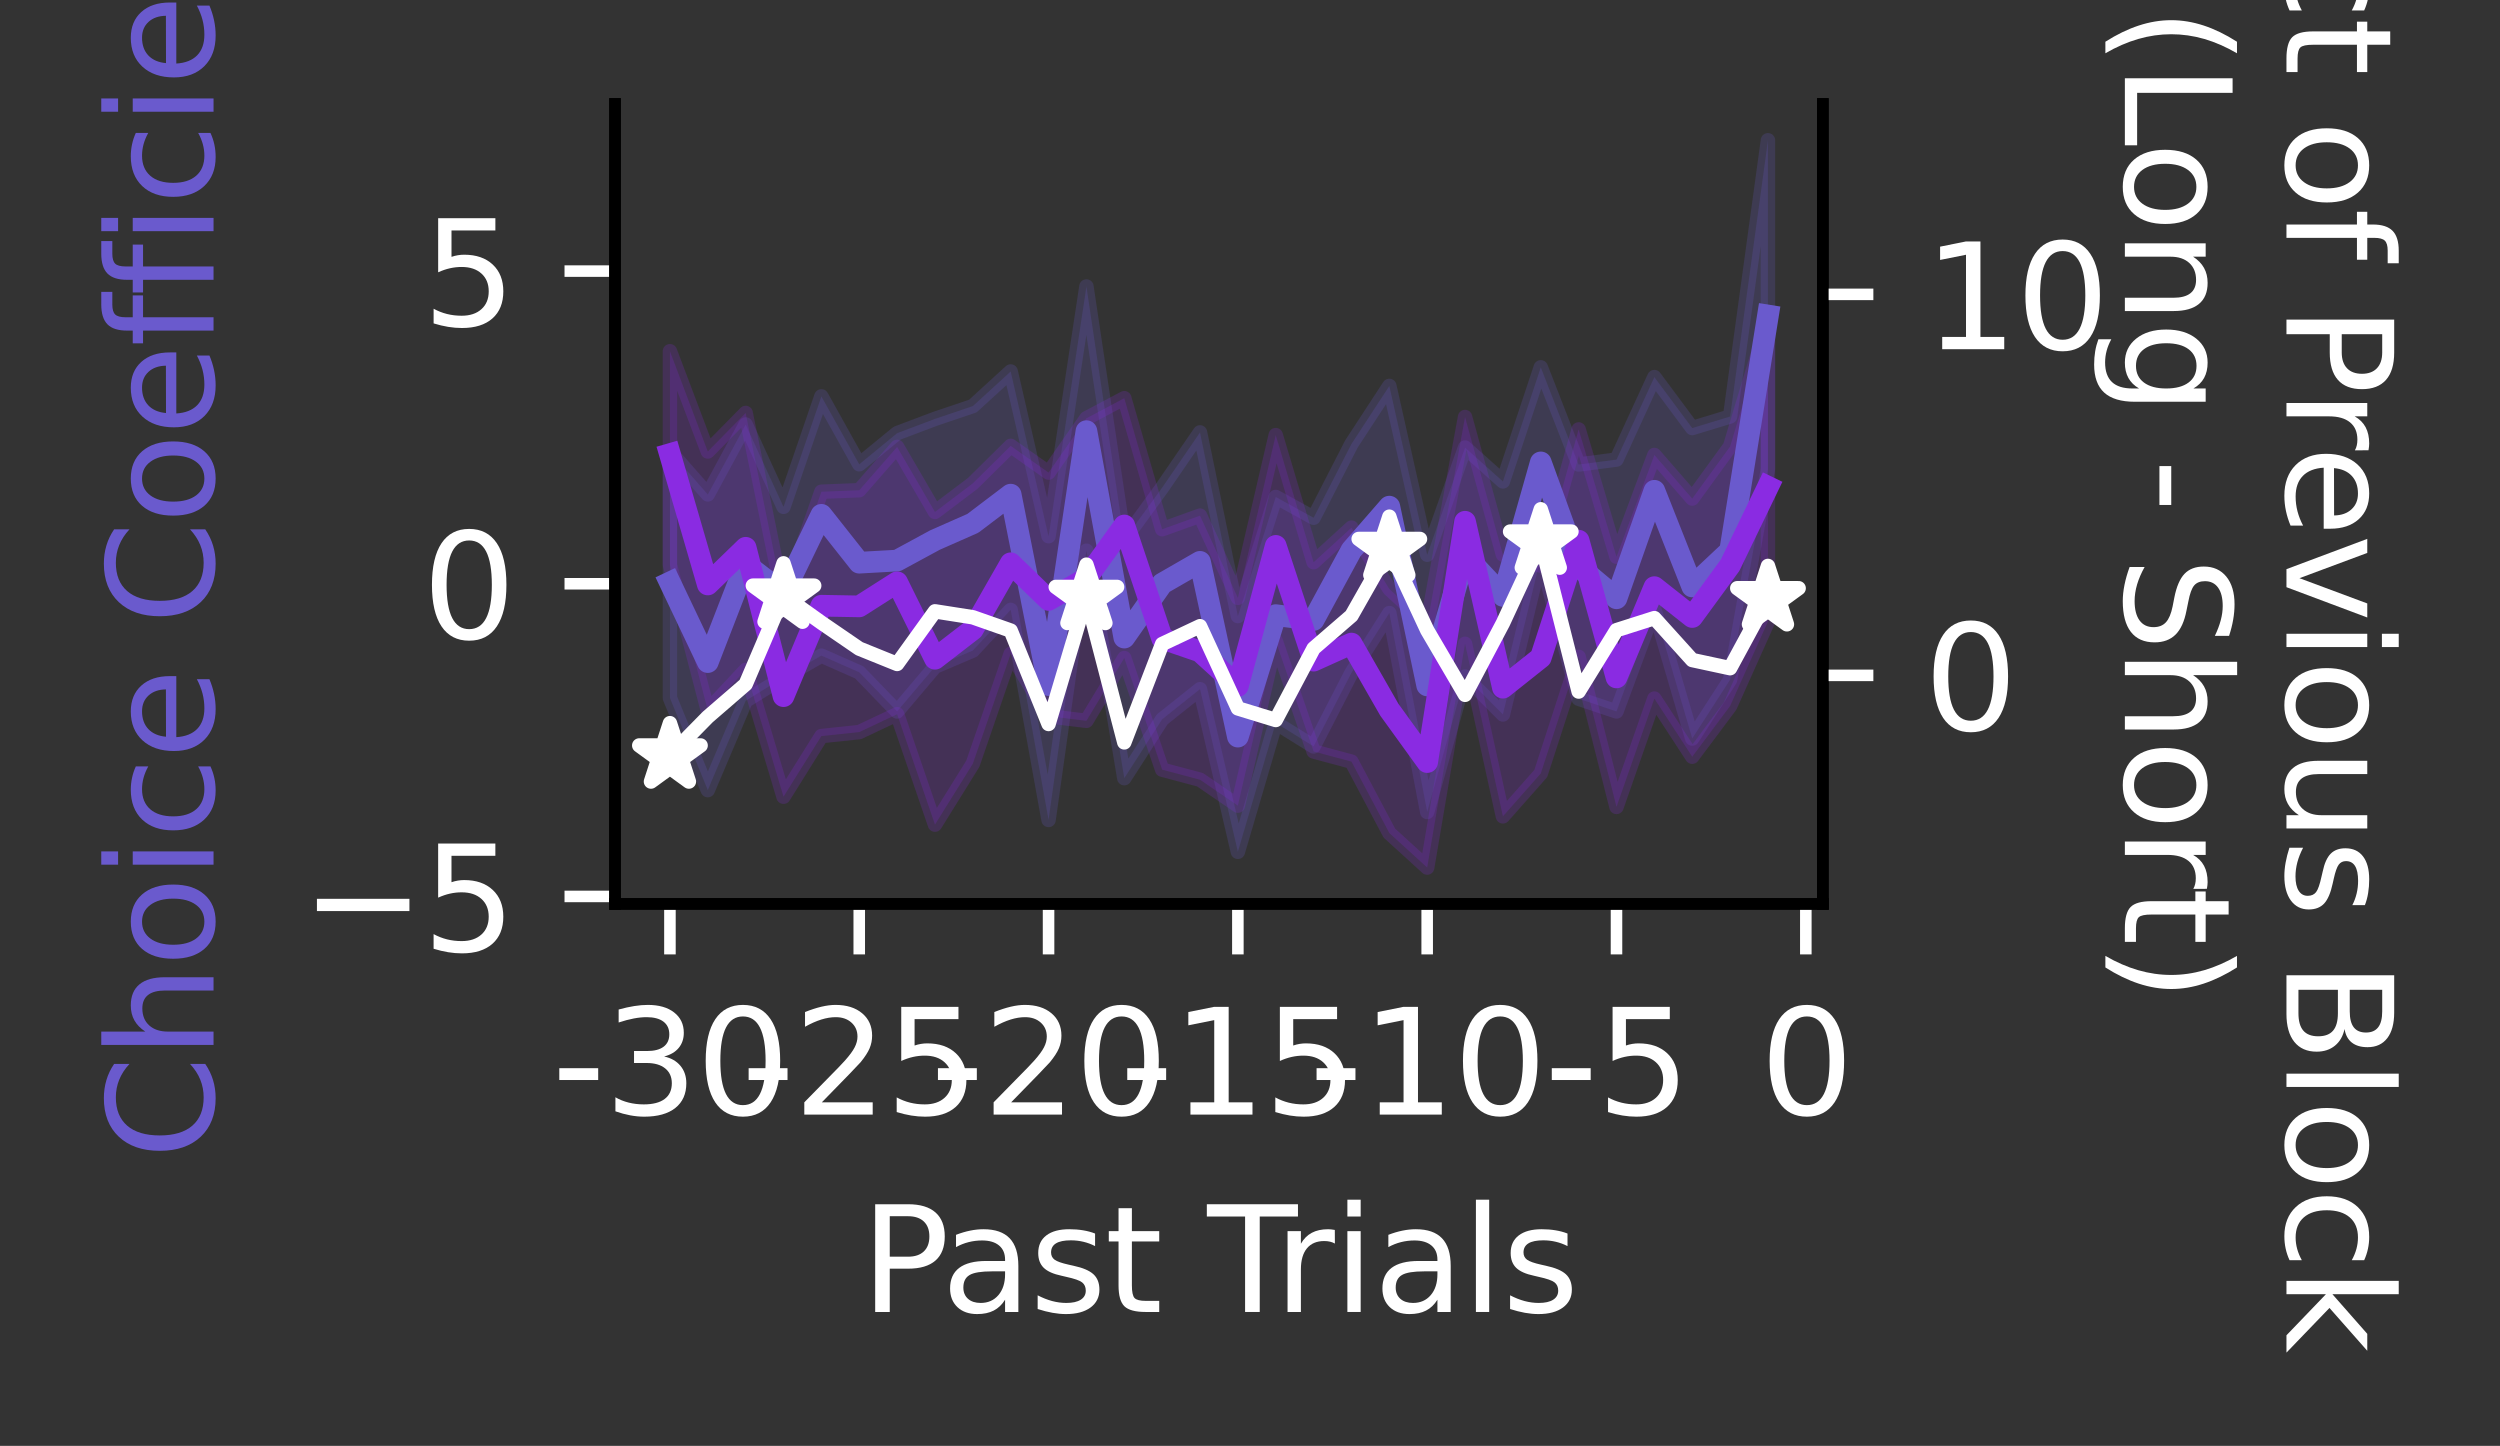 <?xml version="1.0" encoding="utf-8" standalone="no"?>
<!DOCTYPE svg PUBLIC "-//W3C//DTD SVG 1.1//EN"
  "http://www.w3.org/Graphics/SVG/1.1/DTD/svg11.dtd">
<svg xmlns:xlink="http://www.w3.org/1999/xlink" width="173.245pt" height="100.196pt" viewBox="0 0 173.245 100.196" xmlns="http://www.w3.org/2000/svg" version="1.1">
 <rect x="0" y="0" width="173.245" height="100.196" fill="#333333" stroke="none"/>
 <defs>
  <style type="text/css">*{stroke-linejoin: round; stroke-linecap: butt}</style>
 </defs>
 <g id="figure_1">
  <g id="patch_1">
   <path d="M -0 100.196 
L 173.245 100.196 
L 173.245 0 
L -0 0 
L -0 100.196 
z
" style="fill: none"/>
  </g>
  <g id="axes_1">
   <g id="patch_2">
    <path d="M 42.62 62.64 
L 126.32 62.64 
L 126.32 7.2 
L 42.62 7.2 
L 42.62 62.64 
z
" style="fill: none"/>
   </g>
   <g id="PolyCollection_1">
    <defs>
     <path id="m80fbc6d34b" d="M 46.425 -68.922 
L 46.425 -51.821 
L 49.049 -45.442 
L 51.673 -51.629 
L 54.296 -53.251 
L 56.92 -54.761 
L 59.544 -53.603 
L 62.168 -50.891 
L 64.792 -53.993 
L 67.415 -55.111 
L 70.039 -57.932 
L 72.663 -43.374 
L 75.287 -62.034 
L 77.911 -46.269 
L 80.535 -50.347 
L 83.158 -52.437 
L 85.782 -41.166 
L 88.406 -50.1 
L 91.03 -48.468 
L 93.654 -53.565 
L 96.278 -57.713 
L 98.901 -43.925 
L 101.525 -53.314 
L 104.149 -50.684 
L 106.773 -61.572 
L 109.397 -51.773 
L 112.02 -50.893 
L 114.644 -57.984 
L 117.268 -49.016 
L 119.892 -53.088 
L 122.516 -67.712 
L 122.516 -90.476 
L 122.516 -90.476 
L 119.892 -71.333 
L 117.268 -70.533 
L 114.644 -74.065 
L 112.02 -68.349 
L 109.397 -68.006 
L 106.773 -74.742 
L 104.149 -66.835 
L 101.525 -69.182 
L 98.901 -61.755 
L 96.278 -73.453 
L 93.654 -69.435 
L 91.03 -64.317 
L 88.406 -65.76 
L 85.782 -57.503 
L 83.158 -70.231 
L 80.535 -66.407 
L 77.911 -62.799 
L 75.287 -80.343 
L 72.663 -63.036 
L 70.039 -74.454 
L 67.415 -72.056 
L 64.792 -71.17 
L 62.168 -70.178 
L 59.544 -68.023 
L 56.92 -72.729 
L 54.296 -65.074 
L 51.673 -70.782 
L 49.049 -65.934 
L 46.425 -68.922 
z
" style="stroke: #6a5acd; stroke-opacity: 0.2"/>
    </defs>
    <g clip-path="url(#pa67ae4283b)">
     <use xlink:href="#m80fbc6d34b" x="0" y="100.196" style="fill: #6a5acd; fill-opacity: 0.2; stroke: #6a5acd; stroke-opacity: 0.2"/>
    </g>
   </g>
   <g id="PolyCollection_2">
    <defs>
     <path id="mb1b10bc5de" d="M 46.425 -75.857 
L 46.425 -61.056 
L 49.049 -50.959 
L 51.673 -53.773 
L 54.296 -44.984 
L 56.92 -49.187 
L 59.544 -49.463 
L 62.168 -50.702 
L 64.792 -43.049 
L 67.415 -47.268 
L 70.039 -54.888 
L 72.663 -50.56 
L 75.287 -50.245 
L 77.911 -54.594 
L 80.535 -46.861 
L 83.158 -46.162 
L 85.782 -44.366 
L 88.406 -55.776 
L 91.03 -48.12 
L 93.654 -47.416 
L 96.278 -42.465 
L 98.901 -40.076 
L 101.525 -55.581 
L 104.149 -43.624 
L 106.773 -46.594 
L 109.397 -54.68 
L 112.02 -44.278 
L 114.644 -51.785 
L 117.268 -47.757 
L 119.892 -51.269 
L 122.516 -57.124 
L 122.516 -78.006 
L 122.516 -78.006 
L 119.892 -69.257 
L 117.268 -65.647 
L 114.644 -68.668 
L 112.02 -61.614 
L 109.397 -70.438 
L 106.773 -60.996 
L 104.149 -61.763 
L 101.525 -71.297 
L 98.901 -56.961 
L 96.278 -59.386 
L 93.654 -63.633 
L 91.03 -61.236 
L 88.406 -70.045 
L 85.782 -58.767 
L 83.158 -64.465 
L 80.535 -63.521 
L 77.911 -72.603 
L 75.287 -71.212 
L 72.663 -67.448 
L 70.039 -69.298 
L 67.415 -66.704 
L 64.792 -64.721 
L 62.168 -69.228 
L 59.544 -66.225 
L 56.92 -66.121 
L 54.296 -58.639 
L 51.673 -71.58 
L 49.049 -68.91 
L 46.425 -75.857 
z
" style="stroke: #8a2be2; stroke-opacity: 0.2"/>
    </defs>
    <g clip-path="url(#pa67ae4283b)">
     <use xlink:href="#mb1b10bc5de" x="0" y="100.196" style="fill: #8a2be2; fill-opacity: 0.2; stroke: #8a2be2; stroke-opacity: 0.2"/>
    </g>
   </g>
   <g id="matplotlib.axis_1">
    <g id="xtick_1">
     <g id="line2d_1">
      <defs>
       <path id="md1c0edf228" d="M 0 0 
L 0 3.5 
" style="stroke: #ffffff; stroke-width: 0.8"/>
      </defs>
      <g>
       <use xlink:href="#md1c0edf228" x="46.425" y="62.64" style="fill: #ffffff; stroke: #ffffff; stroke-width: 0.8"/>
      </g>
     </g>
     <g id="text_1">
      <!-- -30 -->
      <g style="fill: #ffffff" transform="translate(38.258 77.238) scale(0.1 -0.1)">
       <defs>
        <path id="DejaVuSans-2d" d="M 313 2009 
L 1997 2009 
L 1997 1497 
L 313 1497 
L 313 2009 
z
" transform="scale(0.016)"/>
        <path id="DejaVuSans-33" d="M 2597 2516 
Q 3050 2419 3304 2112 
Q 3559 1806 3559 1356 
Q 3559 666 3084 287 
Q 2609 -91 1734 -91 
Q 1441 -91 1130 -33 
Q 819 25 488 141 
L 488 750 
Q 750 597 1062 519 
Q 1375 441 1716 441 
Q 2309 441 2620 675 
Q 2931 909 2931 1356 
Q 2931 1769 2642 2001 
Q 2353 2234 1838 2234 
L 1294 2234 
L 1294 2753 
L 1863 2753 
Q 2328 2753 2575 2939 
Q 2822 3125 2822 3475 
Q 2822 3834 2567 4026 
Q 2313 4219 1838 4219 
Q 1578 4219 1281 4162 
Q 984 4106 628 3988 
L 628 4550 
Q 988 4650 1302 4700 
Q 1616 4750 1894 4750 
Q 2613 4750 3031 4423 
Q 3450 4097 3450 3541 
Q 3450 3153 3228 2886 
Q 3006 2619 2597 2516 
z
" transform="scale(0.016)"/>
        <path id="DejaVuSans-30" d="M 2034 4250 
Q 1547 4250 1301 3770 
Q 1056 3291 1056 2328 
Q 1056 1369 1301 889 
Q 1547 409 2034 409 
Q 2525 409 2770 889 
Q 3016 1369 3016 2328 
Q 3016 3291 2770 3770 
Q 2525 4250 2034 4250 
z
M 2034 4750 
Q 2819 4750 3233 4129 
Q 3647 3509 3647 2328 
Q 3647 1150 3233 529 
Q 2819 -91 2034 -91 
Q 1250 -91 836 529 
Q 422 1150 422 2328 
Q 422 3509 836 4129 
Q 1250 4750 2034 4750 
z
" transform="scale(0.016)"/>
       </defs>
       <use xlink:href="#DejaVuSans-2d"/>
       <use xlink:href="#DejaVuSans-33" x="36.084"/>
       <use xlink:href="#DejaVuSans-30" x="99.707"/>
      </g>
     </g>
    </g>
    <g id="xtick_2">
     <g id="line2d_2">
      <g>
       <use xlink:href="#md1c0edf228" x="59.544" y="62.64" style="fill: #ffffff; stroke: #ffffff; stroke-width: 0.8"/>
      </g>
     </g>
     <g id="text_2">
      <!-- -25 -->
      <g style="fill: #ffffff" transform="translate(51.378 77.238) scale(0.1 -0.1)">
       <defs>
        <path id="DejaVuSans-32" d="M 1228 531 
L 3431 531 
L 3431 0 
L 469 0 
L 469 531 
Q 828 903 1448 1529 
Q 2069 2156 2228 2338 
Q 2531 2678 2651 2914 
Q 2772 3150 2772 3378 
Q 2772 3750 2511 3984 
Q 2250 4219 1831 4219 
Q 1534 4219 1204 4116 
Q 875 4013 500 3803 
L 500 4441 
Q 881 4594 1212 4672 
Q 1544 4750 1819 4750 
Q 2544 4750 2975 4387 
Q 3406 4025 3406 3419 
Q 3406 3131 3298 2873 
Q 3191 2616 2906 2266 
Q 2828 2175 2409 1742 
Q 1991 1309 1228 531 
z
" transform="scale(0.016)"/>
        <path id="DejaVuSans-35" d="M 691 4666 
L 3169 4666 
L 3169 4134 
L 1269 4134 
L 1269 2991 
Q 1406 3038 1543 3061 
Q 1681 3084 1819 3084 
Q 2600 3084 3056 2656 
Q 3513 2228 3513 1497 
Q 3513 744 3044 326 
Q 2575 -91 1722 -91 
Q 1428 -91 1123 -41 
Q 819 9 494 109 
L 494 744 
Q 775 591 1075 516 
Q 1375 441 1709 441 
Q 2250 441 2565 725 
Q 2881 1009 2881 1497 
Q 2881 1984 2565 2268 
Q 2250 2553 1709 2553 
Q 1456 2553 1204 2497 
Q 953 2441 691 2322 
L 691 4666 
z
" transform="scale(0.016)"/>
       </defs>
       <use xlink:href="#DejaVuSans-2d"/>
       <use xlink:href="#DejaVuSans-32" x="36.084"/>
       <use xlink:href="#DejaVuSans-35" x="99.707"/>
      </g>
     </g>
    </g>
    <g id="xtick_3">
     <g id="line2d_3">
      <g>
       <use xlink:href="#md1c0edf228" x="72.663" y="62.64" style="fill: #ffffff; stroke: #ffffff; stroke-width: 0.8"/>
      </g>
     </g>
     <g id="text_3">
      <!-- -20 -->
      <g style="fill: #ffffff" transform="translate(64.497 77.238) scale(0.1 -0.1)">
       <use xlink:href="#DejaVuSans-2d"/>
       <use xlink:href="#DejaVuSans-32" x="36.084"/>
       <use xlink:href="#DejaVuSans-30" x="99.707"/>
      </g>
     </g>
    </g>
    <g id="xtick_4">
     <g id="line2d_4">
      <g>
       <use xlink:href="#md1c0edf228" x="85.782" y="62.64" style="fill: #ffffff; stroke: #ffffff; stroke-width: 0.8"/>
      </g>
     </g>
     <g id="text_4">
      <!-- -15 -->
      <g style="fill: #ffffff" transform="translate(77.616 77.238) scale(0.1 -0.1)">
       <defs>
        <path id="DejaVuSans-31" d="M 794 531 
L 1825 531 
L 1825 4091 
L 703 3866 
L 703 4441 
L 1819 4666 
L 2450 4666 
L 2450 531 
L 3481 531 
L 3481 0 
L 794 0 
L 794 531 
z
" transform="scale(0.016)"/>
       </defs>
       <use xlink:href="#DejaVuSans-2d"/>
       <use xlink:href="#DejaVuSans-31" x="36.084"/>
       <use xlink:href="#DejaVuSans-35" x="99.707"/>
      </g>
     </g>
    </g>
    <g id="xtick_5">
     <g id="line2d_5">
      <g>
       <use xlink:href="#md1c0edf228" x="98.901" y="62.64" style="fill: #ffffff; stroke: #ffffff; stroke-width: 0.8"/>
      </g>
     </g>
     <g id="text_5">
      <!-- -10 -->
      <g style="fill: #ffffff" transform="translate(90.735 77.238) scale(0.1 -0.1)">
       <use xlink:href="#DejaVuSans-2d"/>
       <use xlink:href="#DejaVuSans-31" x="36.084"/>
       <use xlink:href="#DejaVuSans-30" x="99.707"/>
      </g>
     </g>
    </g>
    <g id="xtick_6">
     <g id="line2d_6">
      <g>
       <use xlink:href="#md1c0edf228" x="112.02" y="62.64" style="fill: #ffffff; stroke: #ffffff; stroke-width: 0.8"/>
      </g>
     </g>
     <g id="text_6">
      <!-- -5 -->
      <g style="fill: #ffffff" transform="translate(107.035 77.238) scale(0.1 -0.1)">
       <use xlink:href="#DejaVuSans-2d"/>
       <use xlink:href="#DejaVuSans-35" x="36.084"/>
      </g>
     </g>
    </g>
    <g id="xtick_7">
     <g id="line2d_7">
      <g>
       <use xlink:href="#md1c0edf228" x="125.14" y="62.64" style="fill: #ffffff; stroke: #ffffff; stroke-width: 0.8"/>
      </g>
     </g>
     <g id="text_7">
      <!-- 0 -->
      <g style="fill: #ffffff" transform="translate(121.958 77.238) scale(0.1 -0.1)">
       <use xlink:href="#DejaVuSans-30"/>
      </g>
     </g>
    </g>
    <g id="text_8">
     <!-- Past Trials -->
     <g style="fill: #ffffff" transform="translate(59.644 90.917) scale(0.1 -0.1)">
      <defs>
       <path id="DejaVuSans-50" d="M 1259 4147 
L 1259 2394 
L 2053 2394 
Q 2494 2394 2734 2622 
Q 2975 2850 2975 3272 
Q 2975 3691 2734 3919 
Q 2494 4147 2053 4147 
L 1259 4147 
z
M 628 4666 
L 2053 4666 
Q 2838 4666 3239 4311 
Q 3641 3956 3641 3272 
Q 3641 2581 3239 2228 
Q 2838 1875 2053 1875 
L 1259 1875 
L 1259 0 
L 628 0 
L 628 4666 
z
" transform="scale(0.016)"/>
       <path id="DejaVuSans-61" d="M 2194 1759 
Q 1497 1759 1228 1600 
Q 959 1441 959 1056 
Q 959 750 1161 570 
Q 1363 391 1709 391 
Q 2188 391 2477 730 
Q 2766 1069 2766 1631 
L 2766 1759 
L 2194 1759 
z
M 3341 1997 
L 3341 0 
L 2766 0 
L 2766 531 
Q 2569 213 2275 61 
Q 1981 -91 1556 -91 
Q 1019 -91 701 211 
Q 384 513 384 1019 
Q 384 1609 779 1909 
Q 1175 2209 1959 2209 
L 2766 2209 
L 2766 2266 
Q 2766 2663 2505 2880 
Q 2244 3097 1772 3097 
Q 1472 3097 1187 3025 
Q 903 2953 641 2809 
L 641 3341 
Q 956 3463 1253 3523 
Q 1550 3584 1831 3584 
Q 2591 3584 2966 3190 
Q 3341 2797 3341 1997 
z
" transform="scale(0.016)"/>
       <path id="DejaVuSans-73" d="M 2834 3397 
L 2834 2853 
Q 2591 2978 2328 3040 
Q 2066 3103 1784 3103 
Q 1356 3103 1142 2972 
Q 928 2841 928 2578 
Q 928 2378 1081 2264 
Q 1234 2150 1697 2047 
L 1894 2003 
Q 2506 1872 2764 1633 
Q 3022 1394 3022 966 
Q 3022 478 2636 193 
Q 2250 -91 1575 -91 
Q 1294 -91 989 -36 
Q 684 19 347 128 
L 347 722 
Q 666 556 975 473 
Q 1284 391 1588 391 
Q 1994 391 2212 530 
Q 2431 669 2431 922 
Q 2431 1156 2273 1281 
Q 2116 1406 1581 1522 
L 1381 1569 
Q 847 1681 609 1914 
Q 372 2147 372 2553 
Q 372 3047 722 3315 
Q 1072 3584 1716 3584 
Q 2034 3584 2315 3537 
Q 2597 3491 2834 3397 
z
" transform="scale(0.016)"/>
       <path id="DejaVuSans-74" d="M 1172 4494 
L 1172 3500 
L 2356 3500 
L 2356 3053 
L 1172 3053 
L 1172 1153 
Q 1172 725 1289 603 
Q 1406 481 1766 481 
L 2356 481 
L 2356 0 
L 1766 0 
Q 1100 0 847 248 
Q 594 497 594 1153 
L 594 3053 
L 172 3053 
L 172 3500 
L 594 3500 
L 594 4494 
L 1172 4494 
z
" transform="scale(0.016)"/>
       <path id="DejaVuSans-20" transform="scale(0.016)"/>
       <path id="DejaVuSans-54" d="M -19 4666 
L 3928 4666 
L 3928 4134 
L 2272 4134 
L 2272 0 
L 1638 0 
L 1638 4134 
L -19 4134 
L -19 4666 
z
" transform="scale(0.016)"/>
       <path id="DejaVuSans-72" d="M 2631 2963 
Q 2534 3019 2420 3045 
Q 2306 3072 2169 3072 
Q 1681 3072 1420 2755 
Q 1159 2438 1159 1844 
L 1159 0 
L 581 0 
L 581 3500 
L 1159 3500 
L 1159 2956 
Q 1341 3275 1631 3429 
Q 1922 3584 2338 3584 
Q 2397 3584 2469 3576 
Q 2541 3569 2628 3553 
L 2631 2963 
z
" transform="scale(0.016)"/>
       <path id="DejaVuSans-69" d="M 603 3500 
L 1178 3500 
L 1178 0 
L 603 0 
L 603 3500 
z
M 603 4863 
L 1178 4863 
L 1178 4134 
L 603 4134 
L 603 4863 
z
" transform="scale(0.016)"/>
       <path id="DejaVuSans-6c" d="M 603 4863 
L 1178 4863 
L 1178 0 
L 603 0 
L 603 4863 
z
" transform="scale(0.016)"/>
      </defs>
      <use xlink:href="#DejaVuSans-50"/>
      <use xlink:href="#DejaVuSans-61" x="55.803"/>
      <use xlink:href="#DejaVuSans-73" x="117.082"/>
      <use xlink:href="#DejaVuSans-74" x="169.182"/>
      <use xlink:href="#DejaVuSans-20" x="208.391"/>
      <use xlink:href="#DejaVuSans-54" x="240.178"/>
      <use xlink:href="#DejaVuSans-72" x="286.512"/>
      <use xlink:href="#DejaVuSans-69" x="327.625"/>
      <use xlink:href="#DejaVuSans-61" x="355.408"/>
      <use xlink:href="#DejaVuSans-6c" x="416.688"/>
      <use xlink:href="#DejaVuSans-73" x="444.471"/>
     </g>
    </g>
   </g>
   <g id="matplotlib.axis_2">
    <g id="ytick_1">
     <g id="line2d_8">
      <defs>
       <path id="me797520655" d="M 0 0 
L -3.5 0 
" style="stroke: #ffffff; stroke-width: 0.8"/>
      </defs>
      <g>
       <use xlink:href="#me797520655" x="42.62" y="62.122" style="fill: #ffffff; stroke: #ffffff; stroke-width: 0.8"/>
      </g>
     </g>
     <g id="text_9">
      <!-- −5 -->
      <g style="fill: #ffffff" transform="translate(20.878 65.921) scale(0.1 -0.1)">
       <defs>
        <path id="DejaVuSans-2212" d="M 678 2272 
L 4684 2272 
L 4684 1741 
L 678 1741 
L 678 2272 
z
" transform="scale(0.016)"/>
       </defs>
       <use xlink:href="#DejaVuSans-2212"/>
       <use xlink:href="#DejaVuSans-35" x="83.789"/>
      </g>
     </g>
    </g>
    <g id="ytick_2">
     <g id="line2d_9">
      <g>
       <use xlink:href="#me797520655" x="42.62" y="40.454" style="fill: #ffffff; stroke: #ffffff; stroke-width: 0.8"/>
      </g>
     </g>
     <g id="text_10">
      <!-- 0 -->
      <g style="fill: #ffffff" transform="translate(29.258 44.253) scale(0.1 -0.1)">
       <use xlink:href="#DejaVuSans-30"/>
      </g>
     </g>
    </g>
    <g id="ytick_3">
     <g id="line2d_10">
      <g>
       <use xlink:href="#me797520655" x="42.62" y="18.786" style="fill: #ffffff; stroke: #ffffff; stroke-width: 0.8"/>
      </g>
     </g>
     <g id="text_11">
      <!-- 5 -->
      <g style="fill: #ffffff" transform="translate(29.258 22.585) scale(0.1 -0.1)">
       <use xlink:href="#DejaVuSans-35"/>
      </g>
     </g>
    </g>
    <g id="text_12">
     <!-- Choice Coefficient -->
     <g style="fill: #6a5acd" transform="translate(14.798 80.324) rotate(-90) scale(0.1 -0.1)">
      <defs>
       <path id="DejaVuSans-43" d="M 4122 4306 
L 4122 3641 
Q 3803 3938 3442 4084 
Q 3081 4231 2675 4231 
Q 1875 4231 1450 3742 
Q 1025 3253 1025 2328 
Q 1025 1406 1450 917 
Q 1875 428 2675 428 
Q 3081 428 3442 575 
Q 3803 722 4122 1019 
L 4122 359 
Q 3791 134 3420 21 
Q 3050 -91 2638 -91 
Q 1578 -91 968 557 
Q 359 1206 359 2328 
Q 359 3453 968 4101 
Q 1578 4750 2638 4750 
Q 3056 4750 3426 4639 
Q 3797 4528 4122 4306 
z
" transform="scale(0.016)"/>
       <path id="DejaVuSans-68" d="M 3513 2113 
L 3513 0 
L 2938 0 
L 2938 2094 
Q 2938 2591 2744 2837 
Q 2550 3084 2163 3084 
Q 1697 3084 1428 2787 
Q 1159 2491 1159 1978 
L 1159 0 
L 581 0 
L 581 4863 
L 1159 4863 
L 1159 2956 
Q 1366 3272 1645 3428 
Q 1925 3584 2291 3584 
Q 2894 3584 3203 3211 
Q 3513 2838 3513 2113 
z
" transform="scale(0.016)"/>
       <path id="DejaVuSans-6f" d="M 1959 3097 
Q 1497 3097 1228 2736 
Q 959 2375 959 1747 
Q 959 1119 1226 758 
Q 1494 397 1959 397 
Q 2419 397 2687 759 
Q 2956 1122 2956 1747 
Q 2956 2369 2687 2733 
Q 2419 3097 1959 3097 
z
M 1959 3584 
Q 2709 3584 3137 3096 
Q 3566 2609 3566 1747 
Q 3566 888 3137 398 
Q 2709 -91 1959 -91 
Q 1206 -91 779 398 
Q 353 888 353 1747 
Q 353 2609 779 3096 
Q 1206 3584 1959 3584 
z
" transform="scale(0.016)"/>
       <path id="DejaVuSans-63" d="M 3122 3366 
L 3122 2828 
Q 2878 2963 2633 3030 
Q 2388 3097 2138 3097 
Q 1578 3097 1268 2742 
Q 959 2388 959 1747 
Q 959 1106 1268 751 
Q 1578 397 2138 397 
Q 2388 397 2633 464 
Q 2878 531 3122 666 
L 3122 134 
Q 2881 22 2623 -34 
Q 2366 -91 2075 -91 
Q 1284 -91 818 406 
Q 353 903 353 1747 
Q 353 2603 823 3093 
Q 1294 3584 2113 3584 
Q 2378 3584 2631 3529 
Q 2884 3475 3122 3366 
z
" transform="scale(0.016)"/>
       <path id="DejaVuSans-65" d="M 3597 1894 
L 3597 1613 
L 953 1613 
Q 991 1019 1311 708 
Q 1631 397 2203 397 
Q 2534 397 2845 478 
Q 3156 559 3463 722 
L 3463 178 
Q 3153 47 2828 -22 
Q 2503 -91 2169 -91 
Q 1331 -91 842 396 
Q 353 884 353 1716 
Q 353 2575 817 3079 
Q 1281 3584 2069 3584 
Q 2775 3584 3186 3129 
Q 3597 2675 3597 1894 
z
M 3022 2063 
Q 3016 2534 2758 2815 
Q 2500 3097 2075 3097 
Q 1594 3097 1305 2825 
Q 1016 2553 972 2059 
L 3022 2063 
z
" transform="scale(0.016)"/>
       <path id="DejaVuSans-66" d="M 2375 4863 
L 2375 4384 
L 1825 4384 
Q 1516 4384 1395 4259 
Q 1275 4134 1275 3809 
L 1275 3500 
L 2222 3500 
L 2222 3053 
L 1275 3053 
L 1275 0 
L 697 0 
L 697 3053 
L 147 3053 
L 147 3500 
L 697 3500 
L 697 3744 
Q 697 4328 969 4595 
Q 1241 4863 1831 4863 
L 2375 4863 
z
" transform="scale(0.016)"/>
       <path id="DejaVuSans-6e" d="M 3513 2113 
L 3513 0 
L 2938 0 
L 2938 2094 
Q 2938 2591 2744 2837 
Q 2550 3084 2163 3084 
Q 1697 3084 1428 2787 
Q 1159 2491 1159 1978 
L 1159 0 
L 581 0 
L 581 3500 
L 1159 3500 
L 1159 2956 
Q 1366 3272 1645 3428 
Q 1925 3584 2291 3584 
Q 2894 3584 3203 3211 
Q 3513 2838 3513 2113 
z
" transform="scale(0.016)"/>
      </defs>
      <use xlink:href="#DejaVuSans-43"/>
      <use xlink:href="#DejaVuSans-68" x="69.824"/>
      <use xlink:href="#DejaVuSans-6f" x="133.203"/>
      <use xlink:href="#DejaVuSans-69" x="194.385"/>
      <use xlink:href="#DejaVuSans-63" x="222.168"/>
      <use xlink:href="#DejaVuSans-65" x="277.148"/>
      <use xlink:href="#DejaVuSans-20" x="338.672"/>
      <use xlink:href="#DejaVuSans-43" x="370.459"/>
      <use xlink:href="#DejaVuSans-6f" x="440.283"/>
      <use xlink:href="#DejaVuSans-65" x="501.465"/>
      <use xlink:href="#DejaVuSans-66" x="562.988"/>
      <use xlink:href="#DejaVuSans-66" x="598.193"/>
      <use xlink:href="#DejaVuSans-69" x="633.398"/>
      <use xlink:href="#DejaVuSans-63" x="661.182"/>
      <use xlink:href="#DejaVuSans-69" x="716.162"/>
      <use xlink:href="#DejaVuSans-65" x="743.945"/>
      <use xlink:href="#DejaVuSans-6e" x="805.469"/>
      <use xlink:href="#DejaVuSans-74" x="868.848"/>
     </g>
    </g>
   </g>
   <g id="line2d_11">
    <path d="M 46.425 40.365 
L 49.049 45.882 
L 51.673 39.104 
L 54.296 41.106 
L 56.92 35.676 
L 59.544 38.994 
L 62.168 38.847 
L 64.792 37.424 
L 67.415 36.267 
L 70.039 34.278 
L 72.663 47.475 
L 75.287 29.878 
L 77.911 44.183 
L 80.535 40.444 
L 83.158 38.934 
L 85.782 51.046 
L 88.406 42.627 
L 91.03 42.963 
L 93.654 38.122 
L 96.278 35.109 
L 98.901 47.499 
L 101.525 38.504 
L 104.149 41.296 
L 106.773 32.043 
L 109.397 39.265 
L 112.02 41.461 
L 114.644 34.01 
L 117.268 40.641 
L 119.892 38.177 
L 122.516 21.864 
" clip-path="url(#pa67ae4283b)" style="fill: none; stroke: #6a5acd; stroke-width: 1.5; stroke-linecap: square"/>
   </g>
   <g id="line2d_12">
    <path d="M 46.425 31.469 
L 49.049 40.503 
L 51.673 37.96 
L 54.296 48.243 
L 56.92 41.974 
L 59.544 42.022 
L 62.168 40.35 
L 64.792 45.65 
L 67.415 43.623 
L 70.039 39.034 
L 72.663 41.575 
L 75.287 40.073 
L 77.911 36.414 
L 80.535 44.247 
L 83.158 45.148 
L 85.782 47.537 
L 88.406 37.828 
L 91.03 45.782 
L 93.654 44.597 
L 96.278 49.181 
L 98.901 52.811 
L 101.525 36.156 
L 104.149 47.655 
L 106.773 45.568 
L 109.397 37.467 
L 112.02 46.946 
L 114.644 40.687 
L 117.268 42.758 
L 119.892 39.17 
L 122.516 33.737 
" clip-path="url(#pa67ae4283b)" style="fill: none; stroke: #8a2be2; stroke-width: 1.5; stroke-linecap: square"/>
   </g>
   <g id="patch_3">
    <path d="M 42.62 62.64 
L 42.62 7.2 
" style="fill: none; stroke: #000000; stroke-width: 0.8; stroke-linejoin: miter; stroke-linecap: square"/>
   </g>
   <g id="patch_4">
    <path d="M 126.32 62.64 
L 126.32 7.2 
" style="fill: none; stroke: #000000; stroke-width: 0.8; stroke-linejoin: miter; stroke-linecap: square"/>
   </g>
   <g id="patch_5">
    <path d="M 42.62 62.64 
L 126.32 62.64 
" style="fill: none; stroke: #000000; stroke-width: 0.8; stroke-linejoin: miter; stroke-linecap: square"/>
   </g>
  </g>
  <g id="axes_2">
   <g id="matplotlib.axis_3">
    <g id="ytick_4">
     <g id="line2d_13">
      <defs>
       <path id="m727e202c15" d="M 0 0 
L 3.5 0 
" style="stroke: #ffffff; stroke-width: 0.8"/>
      </defs>
      <g>
       <use xlink:href="#m727e202c15" x="126.32" y="46.8" style="fill: #ffffff; stroke: #ffffff; stroke-width: 0.8"/>
      </g>
     </g>
     <g id="text_13">
      <!-- 0 -->
      <g style="fill: #ffffff" transform="translate(133.32 50.599) scale(0.1 -0.1)">
       <use xlink:href="#DejaVuSans-30"/>
      </g>
     </g>
    </g>
    <g id="ytick_5">
     <g id="line2d_14">
      <g>
       <use xlink:href="#m727e202c15" x="126.32" y="20.4" style="fill: #ffffff; stroke: #ffffff; stroke-width: 0.8"/>
      </g>
     </g>
     <g id="text_14">
      <!-- 10 -->
      <g style="fill: #ffffff" transform="translate(133.32 24.199) scale(0.1 -0.1)">
       <use xlink:href="#DejaVuSans-31"/>
       <use xlink:href="#DejaVuSans-30" x="63.623"/>
      </g>
     </g>
    </g>
    <g id="text_15">
     <!-- Effect of Previous Block -->
     <g style="fill: #ffffff" transform="translate(158.447 -23.784) rotate(-270) scale(0.1 -0.1)">
      <defs>
       <path id="DejaVuSans-45" d="M 628 4666 
L 3578 4666 
L 3578 4134 
L 1259 4134 
L 1259 2753 
L 3481 2753 
L 3481 2222 
L 1259 2222 
L 1259 531 
L 3634 531 
L 3634 0 
L 628 0 
L 628 4666 
z
" transform="scale(0.016)"/>
       <path id="DejaVuSans-76" d="M 191 3500 
L 800 3500 
L 1894 563 
L 2988 3500 
L 3597 3500 
L 2284 0 
L 1503 0 
L 191 3500 
z
" transform="scale(0.016)"/>
       <path id="DejaVuSans-75" d="M 544 1381 
L 544 3500 
L 1119 3500 
L 1119 1403 
Q 1119 906 1312 657 
Q 1506 409 1894 409 
Q 2359 409 2629 706 
Q 2900 1003 2900 1516 
L 2900 3500 
L 3475 3500 
L 3475 0 
L 2900 0 
L 2900 538 
Q 2691 219 2414 64 
Q 2138 -91 1772 -91 
Q 1169 -91 856 284 
Q 544 659 544 1381 
z
M 1991 3584 
L 1991 3584 
z
" transform="scale(0.016)"/>
       <path id="DejaVuSans-42" d="M 1259 2228 
L 1259 519 
L 2272 519 
Q 2781 519 3026 730 
Q 3272 941 3272 1375 
Q 3272 1813 3026 2020 
Q 2781 2228 2272 2228 
L 1259 2228 
z
M 1259 4147 
L 1259 2741 
L 2194 2741 
Q 2656 2741 2882 2914 
Q 3109 3088 3109 3444 
Q 3109 3797 2882 3972 
Q 2656 4147 2194 4147 
L 1259 4147 
z
M 628 4666 
L 2241 4666 
Q 2963 4666 3353 4366 
Q 3744 4066 3744 3513 
Q 3744 3084 3544 2831 
Q 3344 2578 2956 2516 
Q 3422 2416 3680 2098 
Q 3938 1781 3938 1306 
Q 3938 681 3513 340 
Q 3088 0 2303 0 
L 628 0 
L 628 4666 
z
" transform="scale(0.016)"/>
       <path id="DejaVuSans-6b" d="M 581 4863 
L 1159 4863 
L 1159 1991 
L 2875 3500 
L 3609 3500 
L 1753 1863 
L 3688 0 
L 2938 0 
L 1159 1709 
L 1159 0 
L 581 0 
L 581 4863 
z
" transform="scale(0.016)"/>
      </defs>
      <use xlink:href="#DejaVuSans-45"/>
      <use xlink:href="#DejaVuSans-66" x="63.184"/>
      <use xlink:href="#DejaVuSans-66" x="98.389"/>
      <use xlink:href="#DejaVuSans-65" x="133.594"/>
      <use xlink:href="#DejaVuSans-63" x="195.117"/>
      <use xlink:href="#DejaVuSans-74" x="250.098"/>
      <use xlink:href="#DejaVuSans-20" x="289.307"/>
      <use xlink:href="#DejaVuSans-6f" x="321.094"/>
      <use xlink:href="#DejaVuSans-66" x="382.275"/>
      <use xlink:href="#DejaVuSans-20" x="417.48"/>
      <use xlink:href="#DejaVuSans-50" x="449.268"/>
      <use xlink:href="#DejaVuSans-72" x="507.82"/>
      <use xlink:href="#DejaVuSans-65" x="546.684"/>
      <use xlink:href="#DejaVuSans-76" x="608.207"/>
      <use xlink:href="#DejaVuSans-69" x="667.387"/>
      <use xlink:href="#DejaVuSans-6f" x="695.17"/>
      <use xlink:href="#DejaVuSans-75" x="756.352"/>
      <use xlink:href="#DejaVuSans-73" x="819.73"/>
      <use xlink:href="#DejaVuSans-20" x="871.83"/>
      <use xlink:href="#DejaVuSans-42" x="903.617"/>
      <use xlink:href="#DejaVuSans-6c" x="972.221"/>
      <use xlink:href="#DejaVuSans-6f" x="1000.004"/>
      <use xlink:href="#DejaVuSans-63" x="1061.186"/>
      <use xlink:href="#DejaVuSans-6b" x="1116.166"/>
     </g>
     <!-- (Long - Short) -->
     <g style="fill: #ffffff" transform="translate(147.249 0.518) rotate(-270) scale(0.1 -0.1)">
      <defs>
       <path id="DejaVuSans-28" d="M 1984 4856 
Q 1566 4138 1362 3434 
Q 1159 2731 1159 2009 
Q 1159 1288 1364 580 
Q 1569 -128 1984 -844 
L 1484 -844 
Q 1016 -109 783 600 
Q 550 1309 550 2009 
Q 550 2706 781 3412 
Q 1013 4119 1484 4856 
L 1984 4856 
z
" transform="scale(0.016)"/>
       <path id="DejaVuSans-4c" d="M 628 4666 
L 1259 4666 
L 1259 531 
L 3531 531 
L 3531 0 
L 628 0 
L 628 4666 
z
" transform="scale(0.016)"/>
       <path id="DejaVuSans-67" d="M 2906 1791 
Q 2906 2416 2648 2759 
Q 2391 3103 1925 3103 
Q 1463 3103 1205 2759 
Q 947 2416 947 1791 
Q 947 1169 1205 825 
Q 1463 481 1925 481 
Q 2391 481 2648 825 
Q 2906 1169 2906 1791 
z
M 3481 434 
Q 3481 -459 3084 -895 
Q 2688 -1331 1869 -1331 
Q 1566 -1331 1297 -1286 
Q 1028 -1241 775 -1147 
L 775 -588 
Q 1028 -725 1275 -790 
Q 1522 -856 1778 -856 
Q 2344 -856 2625 -561 
Q 2906 -266 2906 331 
L 2906 616 
Q 2728 306 2450 153 
Q 2172 0 1784 0 
Q 1141 0 747 490 
Q 353 981 353 1791 
Q 353 2603 747 3093 
Q 1141 3584 1784 3584 
Q 2172 3584 2450 3431 
Q 2728 3278 2906 2969 
L 2906 3500 
L 3481 3500 
L 3481 434 
z
" transform="scale(0.016)"/>
       <path id="DejaVuSans-53" d="M 3425 4513 
L 3425 3897 
Q 3066 4069 2747 4153 
Q 2428 4238 2131 4238 
Q 1616 4238 1336 4038 
Q 1056 3838 1056 3469 
Q 1056 3159 1242 3001 
Q 1428 2844 1947 2747 
L 2328 2669 
Q 3034 2534 3370 2195 
Q 3706 1856 3706 1288 
Q 3706 609 3251 259 
Q 2797 -91 1919 -91 
Q 1588 -91 1214 -16 
Q 841 59 441 206 
L 441 856 
Q 825 641 1194 531 
Q 1563 422 1919 422 
Q 2459 422 2753 634 
Q 3047 847 3047 1241 
Q 3047 1584 2836 1778 
Q 2625 1972 2144 2069 
L 1759 2144 
Q 1053 2284 737 2584 
Q 422 2884 422 3419 
Q 422 4038 858 4394 
Q 1294 4750 2059 4750 
Q 2388 4750 2728 4690 
Q 3069 4631 3425 4513 
z
" transform="scale(0.016)"/>
       <path id="DejaVuSans-29" d="M 513 4856 
L 1013 4856 
Q 1481 4119 1714 3412 
Q 1947 2706 1947 2009 
Q 1947 1309 1714 600 
Q 1481 -109 1013 -844 
L 513 -844 
Q 928 -128 1133 580 
Q 1338 1288 1338 2009 
Q 1338 2731 1133 3434 
Q 928 4138 513 4856 
z
" transform="scale(0.016)"/>
      </defs>
      <use xlink:href="#DejaVuSans-28"/>
      <use xlink:href="#DejaVuSans-4c" x="39.014"/>
      <use xlink:href="#DejaVuSans-6f" x="92.977"/>
      <use xlink:href="#DejaVuSans-6e" x="154.158"/>
      <use xlink:href="#DejaVuSans-67" x="217.537"/>
      <use xlink:href="#DejaVuSans-20" x="281.014"/>
      <use xlink:href="#DejaVuSans-2d" x="312.801"/>
      <use xlink:href="#DejaVuSans-20" x="348.885"/>
      <use xlink:href="#DejaVuSans-53" x="380.672"/>
      <use xlink:href="#DejaVuSans-68" x="444.148"/>
      <use xlink:href="#DejaVuSans-6f" x="507.527"/>
      <use xlink:href="#DejaVuSans-72" x="568.709"/>
      <use xlink:href="#DejaVuSans-74" x="609.822"/>
      <use xlink:href="#DejaVuSans-29" x="649.031"/>
     </g>
    </g>
   </g>
   <g id="line2d_15">
    <path d="M 46.425 52.35 
L 49.049 49.682 
L 51.673 47.413 
L 54.296 41.275 
L 56.92 43.151 
L 59.544 44.949 
L 62.168 46.01 
L 64.792 42.364 
L 67.415 42.776 
L 70.039 43.697 
L 72.663 50.17 
L 75.287 41.365 
L 77.911 51.445 
L 80.535 44.63 
L 83.158 43.394 
L 85.782 49.09 
L 88.406 49.894 
L 91.03 44.935 
L 93.654 42.666 
L 96.278 38.041 
L 98.901 43.671 
L 101.525 48.15 
L 104.149 43.182 
L 106.773 37.528 
L 109.397 47.923 
L 112.02 43.67 
L 114.644 42.834 
L 117.268 45.739 
L 119.892 46.304 
L 122.516 41.454 
" clip-path="url(#pa67ae4283b)" style="fill: none; stroke: #ffffff; stroke-linecap: square"/>
   </g>
   <g id="patch_6">
    <path d="M 42.62 62.64 
L 42.62 7.2 
" style="fill: none; stroke: #000000; stroke-width: 0.8; stroke-linejoin: miter; stroke-linecap: square"/>
   </g>
   <g id="patch_7">
    <path d="M 126.32 62.64 
L 126.32 7.2 
" style="fill: none; stroke: #000000; stroke-width: 0.8; stroke-linejoin: miter; stroke-linecap: square"/>
   </g>
   <g id="patch_8">
    <path d="M 42.62 62.64 
L 126.32 62.64 
" style="fill: none; stroke: #000000; stroke-width: 0.8; stroke-linejoin: miter; stroke-linecap: square"/>
   </g>
   <g id="PathCollection_1">
    <path d="M 46.425 50.114 
L 45.923 51.659 
L 44.298 51.659 
L 45.613 52.614 
L 45.111 54.159 
L 46.425 53.204 
L 47.739 54.159 
L 47.237 52.614 
L 48.551 51.659 
L 46.927 51.659 
z
" clip-path="url(#pa67ae4283b)" style="fill: #ffffff; stroke: #ffffff"/>
    <path d="M 49.049 49.682 
L 49.049 49.682 
L 49.049 49.682 
L 49.049 49.682 
L 49.049 49.682 
L 49.049 49.682 
L 49.049 49.682 
L 49.049 49.682 
L 49.049 49.682 
L 49.049 49.682 
z
" clip-path="url(#pa67ae4283b)" style="fill: #ffffff; stroke: #ffffff"/>
    <path d="M 51.673 47.413 
L 51.673 47.413 
L 51.673 47.413 
L 51.673 47.413 
L 51.673 47.413 
L 51.673 47.413 
L 51.673 47.413 
L 51.673 47.413 
L 51.673 47.413 
L 51.673 47.413 
z
" clip-path="url(#pa67ae4283b)" style="fill: #ffffff; stroke: #ffffff"/>
    <path d="M 54.296 39.039 
L 53.794 40.584 
L 52.17 40.584 
L 53.484 41.539 
L 52.982 43.084 
L 54.296 42.129 
L 55.611 43.084 
L 55.109 41.539 
L 56.423 40.584 
L 54.798 40.584 
z
" clip-path="url(#pa67ae4283b)" style="fill: #ffffff; stroke: #ffffff"/>
    <path d="M 56.92 43.151 
L 56.92 43.151 
L 56.92 43.151 
L 56.92 43.151 
L 56.92 43.151 
L 56.92 43.151 
L 56.92 43.151 
L 56.92 43.151 
L 56.92 43.151 
L 56.92 43.151 
z
" clip-path="url(#pa67ae4283b)" style="fill: #ffffff; stroke: #ffffff"/>
    <path d="M 59.544 44.949 
L 59.544 44.949 
L 59.544 44.949 
L 59.544 44.949 
L 59.544 44.949 
L 59.544 44.949 
L 59.544 44.949 
L 59.544 44.949 
L 59.544 44.949 
L 59.544 44.949 
z
" clip-path="url(#pa67ae4283b)" style="fill: #ffffff; stroke: #ffffff"/>
    <path d="M 62.168 46.01 
L 62.168 46.01 
L 62.168 46.01 
L 62.168 46.01 
L 62.168 46.01 
L 62.168 46.01 
L 62.168 46.01 
L 62.168 46.01 
L 62.168 46.01 
L 62.168 46.01 
z
" clip-path="url(#pa67ae4283b)" style="fill: #ffffff; stroke: #ffffff"/>
    <path d="M 64.792 42.364 
L 64.792 42.364 
L 64.792 42.364 
L 64.792 42.364 
L 64.792 42.364 
L 64.792 42.364 
L 64.792 42.364 
L 64.792 42.364 
L 64.792 42.364 
L 64.792 42.364 
z
" clip-path="url(#pa67ae4283b)" style="fill: #ffffff; stroke: #ffffff"/>
    <path d="M 67.415 42.776 
L 67.415 42.776 
L 67.415 42.776 
L 67.415 42.776 
L 67.415 42.776 
L 67.415 42.776 
L 67.415 42.776 
L 67.415 42.776 
L 67.415 42.776 
L 67.415 42.776 
z
" clip-path="url(#pa67ae4283b)" style="fill: #ffffff; stroke: #ffffff"/>
    <path d="M 70.039 43.697 
L 70.039 43.697 
L 70.039 43.697 
L 70.039 43.697 
L 70.039 43.697 
L 70.039 43.697 
L 70.039 43.697 
L 70.039 43.697 
L 70.039 43.697 
L 70.039 43.697 
z
" clip-path="url(#pa67ae4283b)" style="fill: #ffffff; stroke: #ffffff"/>
    <path d="M 72.663 50.17 
L 72.663 50.17 
L 72.663 50.17 
L 72.663 50.17 
L 72.663 50.17 
L 72.663 50.17 
L 72.663 50.17 
L 72.663 50.17 
L 72.663 50.17 
L 72.663 50.17 
z
" clip-path="url(#pa67ae4283b)" style="fill: #ffffff; stroke: #ffffff"/>
    <path d="M 75.287 39.129 
L 74.785 40.674 
L 73.16 40.674 
L 74.475 41.629 
L 73.973 43.174 
L 75.287 42.219 
L 76.601 43.174 
L 76.099 41.629 
L 77.414 40.674 
L 75.789 40.674 
z
" clip-path="url(#pa67ae4283b)" style="fill: #ffffff; stroke: #ffffff"/>
    <path d="M 77.911 51.445 
L 77.911 51.445 
L 77.911 51.445 
L 77.911 51.445 
L 77.911 51.445 
L 77.911 51.445 
L 77.911 51.445 
L 77.911 51.445 
L 77.911 51.445 
L 77.911 51.445 
z
" clip-path="url(#pa67ae4283b)" style="fill: #ffffff; stroke: #ffffff"/>
    <path d="M 80.535 44.63 
L 80.535 44.63 
L 80.535 44.63 
L 80.535 44.63 
L 80.535 44.63 
L 80.535 44.63 
L 80.535 44.63 
L 80.535 44.63 
L 80.535 44.63 
L 80.535 44.63 
z
" clip-path="url(#pa67ae4283b)" style="fill: #ffffff; stroke: #ffffff"/>
    <path d="M 83.158 43.394 
L 83.158 43.394 
L 83.158 43.394 
L 83.158 43.394 
L 83.158 43.394 
L 83.158 43.394 
L 83.158 43.394 
L 83.158 43.394 
L 83.158 43.394 
L 83.158 43.394 
z
" clip-path="url(#pa67ae4283b)" style="fill: #ffffff; stroke: #ffffff"/>
    <path d="M 85.782 49.09 
L 85.782 49.09 
L 85.782 49.09 
L 85.782 49.09 
L 85.782 49.09 
L 85.782 49.09 
L 85.782 49.09 
L 85.782 49.09 
L 85.782 49.09 
L 85.782 49.09 
z
" clip-path="url(#pa67ae4283b)" style="fill: #ffffff; stroke: #ffffff"/>
    <path d="M 88.406 49.894 
L 88.406 49.894 
L 88.406 49.894 
L 88.406 49.894 
L 88.406 49.894 
L 88.406 49.894 
L 88.406 49.894 
L 88.406 49.894 
L 88.406 49.894 
L 88.406 49.894 
z
" clip-path="url(#pa67ae4283b)" style="fill: #ffffff; stroke: #ffffff"/>
    <path d="M 91.03 44.935 
L 91.03 44.935 
L 91.03 44.935 
L 91.03 44.935 
L 91.03 44.935 
L 91.03 44.935 
L 91.03 44.935 
L 91.03 44.935 
L 91.03 44.935 
L 91.03 44.935 
z
" clip-path="url(#pa67ae4283b)" style="fill: #ffffff; stroke: #ffffff"/>
    <path d="M 93.654 42.666 
L 93.654 42.666 
L 93.654 42.666 
L 93.654 42.666 
L 93.654 42.666 
L 93.654 42.666 
L 93.654 42.666 
L 93.654 42.666 
L 93.654 42.666 
L 93.654 42.666 
z
" clip-path="url(#pa67ae4283b)" style="fill: #ffffff; stroke: #ffffff"/>
    <path d="M 96.278 35.805 
L 95.775 37.35 
L 94.151 37.35 
L 95.465 38.305 
L 94.963 39.85 
L 96.278 38.895 
L 97.592 39.85 
L 97.09 38.305 
L 98.404 37.35 
L 96.78 37.35 
z
" clip-path="url(#pa67ae4283b)" style="fill: #ffffff; stroke: #ffffff"/>
    <path d="M 98.901 43.671 
L 98.901 43.671 
L 98.901 43.671 
L 98.901 43.671 
L 98.901 43.671 
L 98.901 43.671 
L 98.901 43.671 
L 98.901 43.671 
L 98.901 43.671 
L 98.901 43.671 
z
" clip-path="url(#pa67ae4283b)" style="fill: #ffffff; stroke: #ffffff"/>
    <path d="M 101.525 48.15 
L 101.525 48.15 
L 101.525 48.15 
L 101.525 48.15 
L 101.525 48.15 
L 101.525 48.15 
L 101.525 48.15 
L 101.525 48.15 
L 101.525 48.15 
L 101.525 48.15 
z
" clip-path="url(#pa67ae4283b)" style="fill: #ffffff; stroke: #ffffff"/>
    <path d="M 104.149 43.182 
L 104.149 43.182 
L 104.149 43.182 
L 104.149 43.182 
L 104.149 43.182 
L 104.149 43.182 
L 104.149 43.182 
L 104.149 43.182 
L 104.149 43.182 
L 104.149 43.182 
z
" clip-path="url(#pa67ae4283b)" style="fill: #ffffff; stroke: #ffffff"/>
    <path d="M 106.773 35.292 
L 106.271 36.837 
L 104.646 36.837 
L 105.961 37.792 
L 105.458 39.337 
L 106.773 38.382 
L 108.087 39.337 
L 107.585 37.792 
L 108.899 36.837 
L 107.275 36.837 
z
" clip-path="url(#pa67ae4283b)" style="fill: #ffffff; stroke: #ffffff"/>
    <path d="M 109.397 47.923 
L 109.397 47.923 
L 109.397 47.923 
L 109.397 47.923 
L 109.397 47.923 
L 109.397 47.923 
L 109.397 47.923 
L 109.397 47.923 
L 109.397 47.923 
L 109.397 47.923 
z
" clip-path="url(#pa67ae4283b)" style="fill: #ffffff; stroke: #ffffff"/>
    <path d="M 112.02 43.67 
L 112.02 43.67 
L 112.02 43.67 
L 112.02 43.67 
L 112.02 43.67 
L 112.02 43.67 
L 112.02 43.67 
L 112.02 43.67 
L 112.02 43.67 
L 112.02 43.67 
z
" clip-path="url(#pa67ae4283b)" style="fill: #ffffff; stroke: #ffffff"/>
    <path d="M 114.644 42.834 
L 114.644 42.834 
L 114.644 42.834 
L 114.644 42.834 
L 114.644 42.834 
L 114.644 42.834 
L 114.644 42.834 
L 114.644 42.834 
L 114.644 42.834 
L 114.644 42.834 
z
" clip-path="url(#pa67ae4283b)" style="fill: #ffffff; stroke: #ffffff"/>
    <path d="M 117.268 45.739 
L 117.268 45.739 
L 117.268 45.739 
L 117.268 45.739 
L 117.268 45.739 
L 117.268 45.739 
L 117.268 45.739 
L 117.268 45.739 
L 117.268 45.739 
L 117.268 45.739 
z
" clip-path="url(#pa67ae4283b)" style="fill: #ffffff; stroke: #ffffff"/>
    <path d="M 119.892 46.304 
L 119.892 46.304 
L 119.892 46.304 
L 119.892 46.304 
L 119.892 46.304 
L 119.892 46.304 
L 119.892 46.304 
L 119.892 46.304 
L 119.892 46.304 
L 119.892 46.304 
z
" clip-path="url(#pa67ae4283b)" style="fill: #ffffff; stroke: #ffffff"/>
    <path d="M 122.516 39.218 
L 122.014 40.763 
L 120.389 40.763 
L 121.703 41.718 
L 121.201 43.263 
L 122.516 42.308 
L 123.83 43.263 
L 123.328 41.718 
L 124.642 40.763 
L 123.018 40.763 
z
" clip-path="url(#pa67ae4283b)" style="fill: #ffffff; stroke: #ffffff"/>
   </g>
  </g>
 </g>
 <defs>
  <clipPath id="pa67ae4283b">
   <rect x="42.62" y="7.2" width="83.7" height="55.44"/>
  </clipPath>
 </defs>
</svg>
